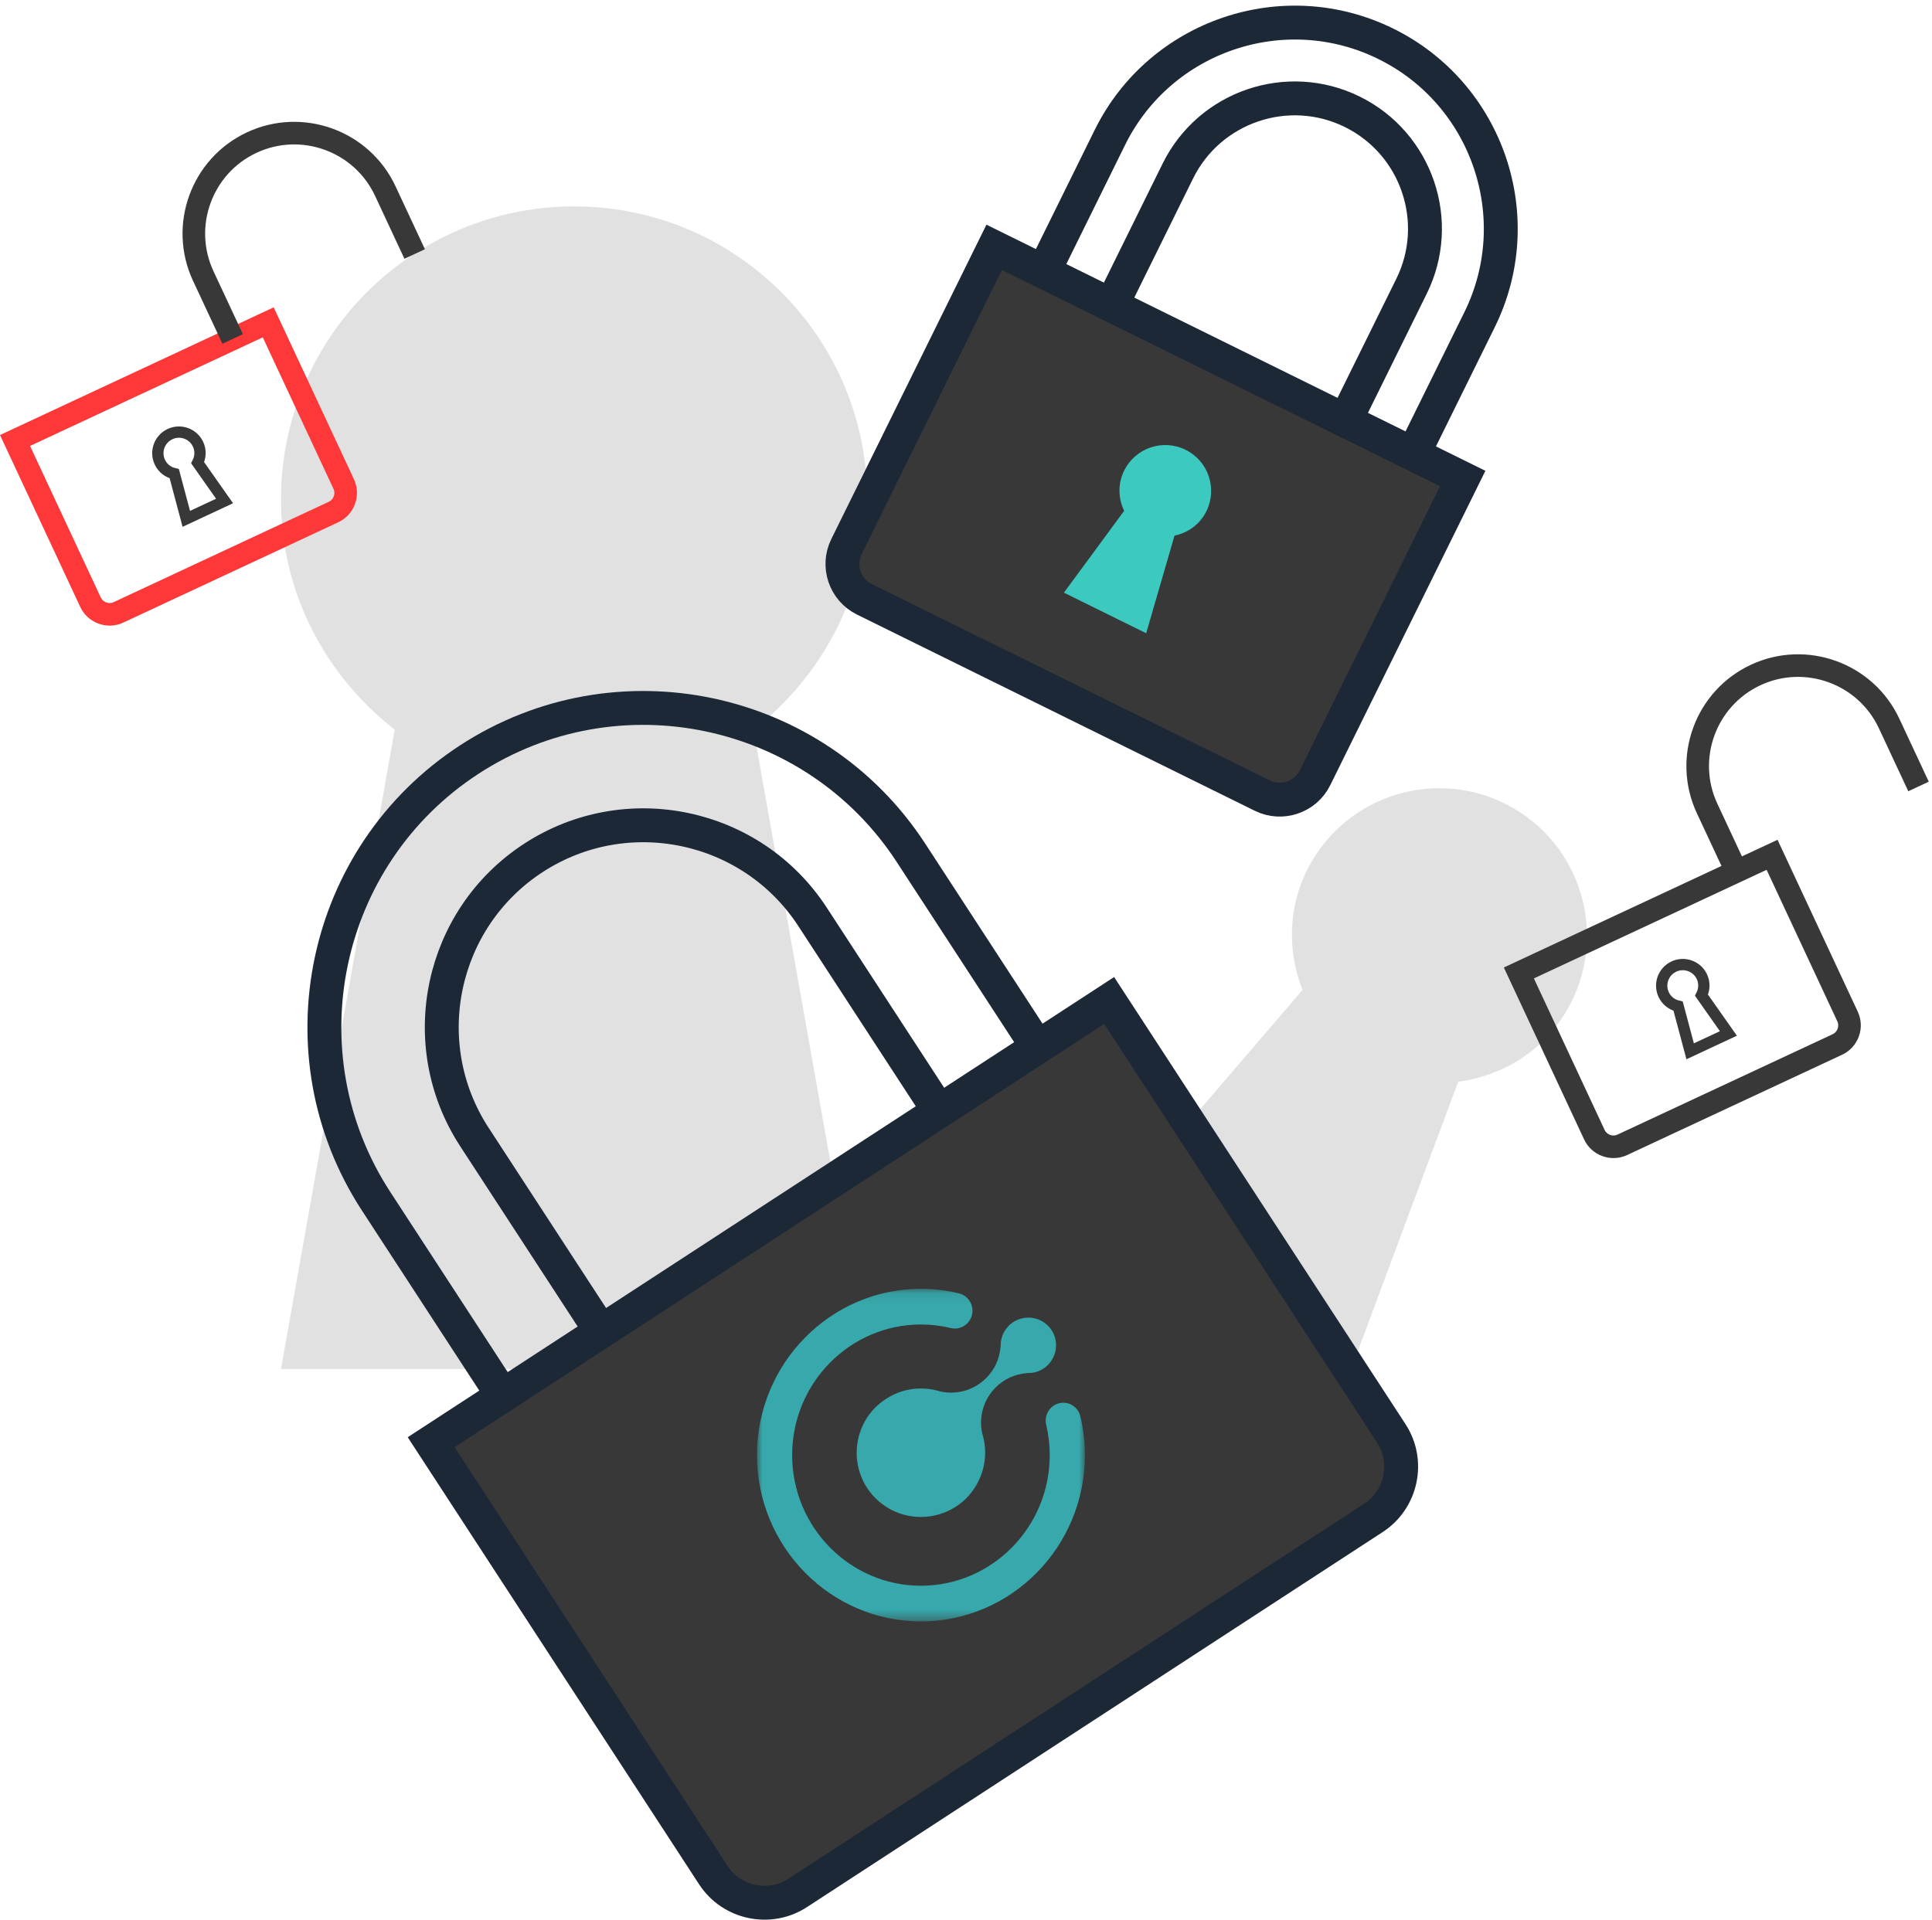 <?xml version="1.0" encoding="UTF-8"?>
<svg width="171px" height="170px" viewBox="0 0 171 170" version="1.1" xmlns="http://www.w3.org/2000/svg" xmlns:xlink="http://www.w3.org/1999/xlink">
    <!-- Generator: Sketch 53.2 (72643) - https://sketchapp.com -->
    <title>logs</title>
    <desc>Created with Sketch.</desc>
    <defs>
        <polygon id="path-1" points="0 0.096 29.024 0.096 29.024 29.54 0 29.54"></polygon>
    </defs>
    <g id="Setup" stroke="none" stroke-width="1" fill="none" fill-rule="evenodd">
        <g id="Log-back-in-2" transform="translate(-102, -91)">
            <g id="logs" transform="translate(103, 93)">
                <path d="M75.76,42.218 C75.76,27.889 64.144,16.273 49.815,16.273 C35.487,16.273 23.87,27.889 23.87,42.218 C23.87,50.534 27.853,57.853 33.938,62.6 L23.87,119.197 L75.76,119.197 L65.692,62.6 C71.777,57.853 75.76,50.534 75.76,42.218" id="Fill-1" fill="#383838" opacity="0.15"></path>
                <path d="M137.65,87.494 C141.317,81.274 139.249,73.261 133.029,69.594 C126.81,65.927 118.796,67.995 115.129,74.215 C113.001,77.825 112.856,82.02 114.282,85.638 L95.429,107.626 L117.951,120.905 L128.064,93.764 C131.921,93.261 135.522,91.103 137.65,87.494" id="Fill-3" fill="#383838" opacity="0.15"></path>
                <path d="M104.797,112.124 L96.09,117.797 L70.917,79.165 C65.542,70.915 54.457,68.576 46.206,73.952 C37.955,79.329 35.616,90.414 40.992,98.663 L66.164,137.296 L57.457,142.97 L32.284,104.337 C23.78,91.286 27.48,73.75 40.532,65.245 C53.585,56.741 71.121,60.44 79.625,73.491 L104.797,112.124 Z" id="Stroke-5" stroke="#1D2837" stroke-width="3"></path>
                <path d="M120.569,132.368 L69.605,165.575 C67.117,167.196 63.756,166.487 62.135,163.999 L37.162,125.672 L97.171,86.571 L122.145,124.899 C123.765,127.386 123.056,130.747 120.569,132.368" id="Fill-7" fill="#383838"></path>
                <path d="M120.569,132.368 L69.605,165.575 C67.117,167.196 63.756,166.487 62.135,163.999 L37.162,125.672 L97.171,86.571 L122.145,124.899 C123.765,127.386 123.056,130.747 120.569,132.368 Z" id="Stroke-9" stroke="#1D2837" stroke-width="3"></path>
                <g id="komodo-icon" transform="translate(80.559, 127) rotate(-360) translate(-80.559, -127) translate(66, 112)">
                    <g id="Group-3">
                        <mask id="mask-2" fill="white">
                            <use xlink:href="#path-1"></use>
                        </mask>
                        <g id="Clip-2"></g>
                        <path d="M14.512,29.54 C6.51,29.54 -3.85664199e-05,22.935 -3.85664199e-05,14.818 C-3.85664199e-05,6.7 6.51,0.096 14.512,0.096 C15.638,0.096 16.77,0.231 17.876,0.498 C18.713,0.699 19.229,1.551 19.031,2.399 C18.832,3.247 17.994,3.771 17.157,3.57 C16.286,3.36 15.396,3.254 14.512,3.254 C8.226,3.254 3.112,8.441 3.112,14.818 C3.112,21.194 8.226,26.382 14.512,26.382 C20.797,26.382 25.911,21.194 25.911,14.818 C25.911,13.919 25.806,13.014 25.597,12.128 C25.398,11.28 25.915,10.429 26.751,10.227 C27.588,10.024 28.426,10.548 28.626,11.397 C28.89,12.522 29.024,13.673 29.024,14.818 C29.024,22.935 22.513,29.54 14.512,29.54" id="Fill-1" fill="#37A9AC" mask="url(#mask-2)"></path>
                    </g>
                    <path d="M25.756,3.366 C24.797,2.407 23.243,2.407 22.284,3.366 C22.263,3.387 22.248,3.412 22.227,3.434 C21.842,3.848 21.621,4.361 21.576,4.888 L21.576,4.891 C21.576,4.977 21.572,5.063 21.568,5.151 C21.564,5.211 21.555,5.27 21.549,5.329 C21.453,6.304 21.034,7.251 20.288,7.997 C19.173,9.112 17.609,9.505 16.177,9.171 C16.066,9.146 15.955,9.115 15.847,9.08 C15.38,8.967 14.901,8.915 14.423,8.922 C13.068,8.941 11.724,9.452 10.659,10.434 C10.602,10.487 10.54,10.531 10.486,10.586 C9.738,11.334 9.248,12.238 9.003,13.193 C8.52,15.077 9.01,17.158 10.486,18.632 C12.118,20.265 14.496,20.692 16.525,19.925 C17.257,19.648 17.944,19.22 18.533,18.631 C18.775,18.389 18.981,18.126 19.17,17.854 C20.115,16.5 20.411,14.83 20.041,13.282 C20.007,13.179 19.981,13.076 19.956,12.973 C19.952,12.957 19.947,12.942 19.943,12.926 C19.616,11.499 20.009,9.941 21.121,8.83 C21.884,8.066 22.859,7.646 23.856,7.562 C23.889,7.559 23.921,7.554 23.953,7.552 C24.046,7.546 24.138,7.542 24.231,7.542 C24.237,7.542 24.247,7.542 24.253,7.542 C24.802,7.491 25.335,7.255 25.755,6.836 C25.854,6.736 25.937,6.627 26.016,6.516 C26.697,5.558 26.614,4.224 25.756,3.366" id="Fill-4" fill="#37A9AC"></path>
                </g>
                <path d="M28.52,43.327 L9.487,52.211 C8.559,52.644 7.444,52.239 7.01,51.31 L0.329,36.996 L22.74,26.536 L29.421,40.85 C29.854,41.779 29.449,42.893 28.52,43.327 Z" id="Stroke-13" stroke="#FE383838" stroke-width="2"></path>
                <path d="M35.703,20.486 L33.102,14.914 C31.029,10.473 25.729,8.546 21.286,10.619 C16.844,12.693 14.917,17.993 16.99,22.435 L19.591,28.006" id="Stroke-15" stroke="#383838" stroke-width="2"></path>
                <path d="M16.531,37.331 C16.095,36.396 14.984,35.993 14.049,36.429 C13.114,36.865 12.71,37.976 13.147,38.911 C13.4,39.453 13.882,39.81 14.424,39.934 L15.49,43.932 L18.875,42.352 L16.495,38.967 C16.747,38.472 16.784,37.873 16.531,37.331 Z" id="Stroke-17" stroke="#383838"></path>
                <path d="M116.779,53.008 L110.761,50.039 L123.934,23.34 C126.748,17.64 124.397,10.713 118.695,7.899 C112.993,5.085 106.066,7.436 103.253,13.136 L90.08,39.836 L84.063,36.867 L97.236,10.168 C101.686,1.147 112.644,-2.57 121.664,1.881 C130.685,6.332 134.402,17.291 129.952,26.309 L116.779,53.008 Z" id="Stroke-19" stroke="#1D2837" stroke-width="3"></path>
                <path d="M110.726,68.433 L75.505,51.056 C73.786,50.207 73.074,48.107 73.922,46.388 L86.991,19.899 L128.463,40.361 L115.393,66.85 C114.546,68.569 112.445,69.281 110.726,68.433" id="Fill-21" fill="#383838"></path>
                <path d="M110.726,68.433 L75.505,51.056 C73.786,50.207 73.074,48.107 73.922,46.388 L86.991,19.899 L128.463,40.361 L115.393,66.85 C114.546,68.569 112.445,69.281 110.726,68.433 Z" id="Stroke-23" stroke="#1D2837" stroke-width="3"></path>
                <path d="M105.778,43.257 C106.77,41.246 105.945,38.812 103.934,37.82 C101.923,36.827 99.488,37.653 98.496,39.664 C97.921,40.831 97.973,42.134 98.498,43.222 L93.166,50.467 L100.448,54.06 L102.954,45.42 C104.137,45.175 105.202,44.424 105.778,43.257" id="Fill-25" fill="#3CC9BF"></path>
                <path d="M161.625,90.465 L142.592,99.348 C141.663,99.782 140.548,99.377 140.114,98.448 L133.434,84.134 L155.845,73.674 L162.525,87.988 C162.959,88.917 162.554,90.031 161.625,90.465 Z" id="Stroke-27" stroke="#383838" stroke-width="2"></path>
                <path d="M168.807,67.624 L166.206,62.052 C164.133,57.611 158.833,55.684 154.391,57.757 C149.949,59.831 148.022,65.131 150.095,69.573 L152.696,75.144" id="Stroke-29" stroke="#383838" stroke-width="2"></path>
                <path d="M149.636,84.469 C149.199,83.534 148.088,83.132 147.154,83.567 C146.219,84.004 145.815,85.115 146.251,86.049 C146.504,86.593 146.988,86.948 147.529,87.073 L148.595,91.07 L151.98,89.49 L149.6,86.106 C149.852,85.611 149.889,85.011 149.636,84.469 Z" id="Stroke-31" stroke="#383838"></path>
            </g>
        </g>
    </g>
</svg>